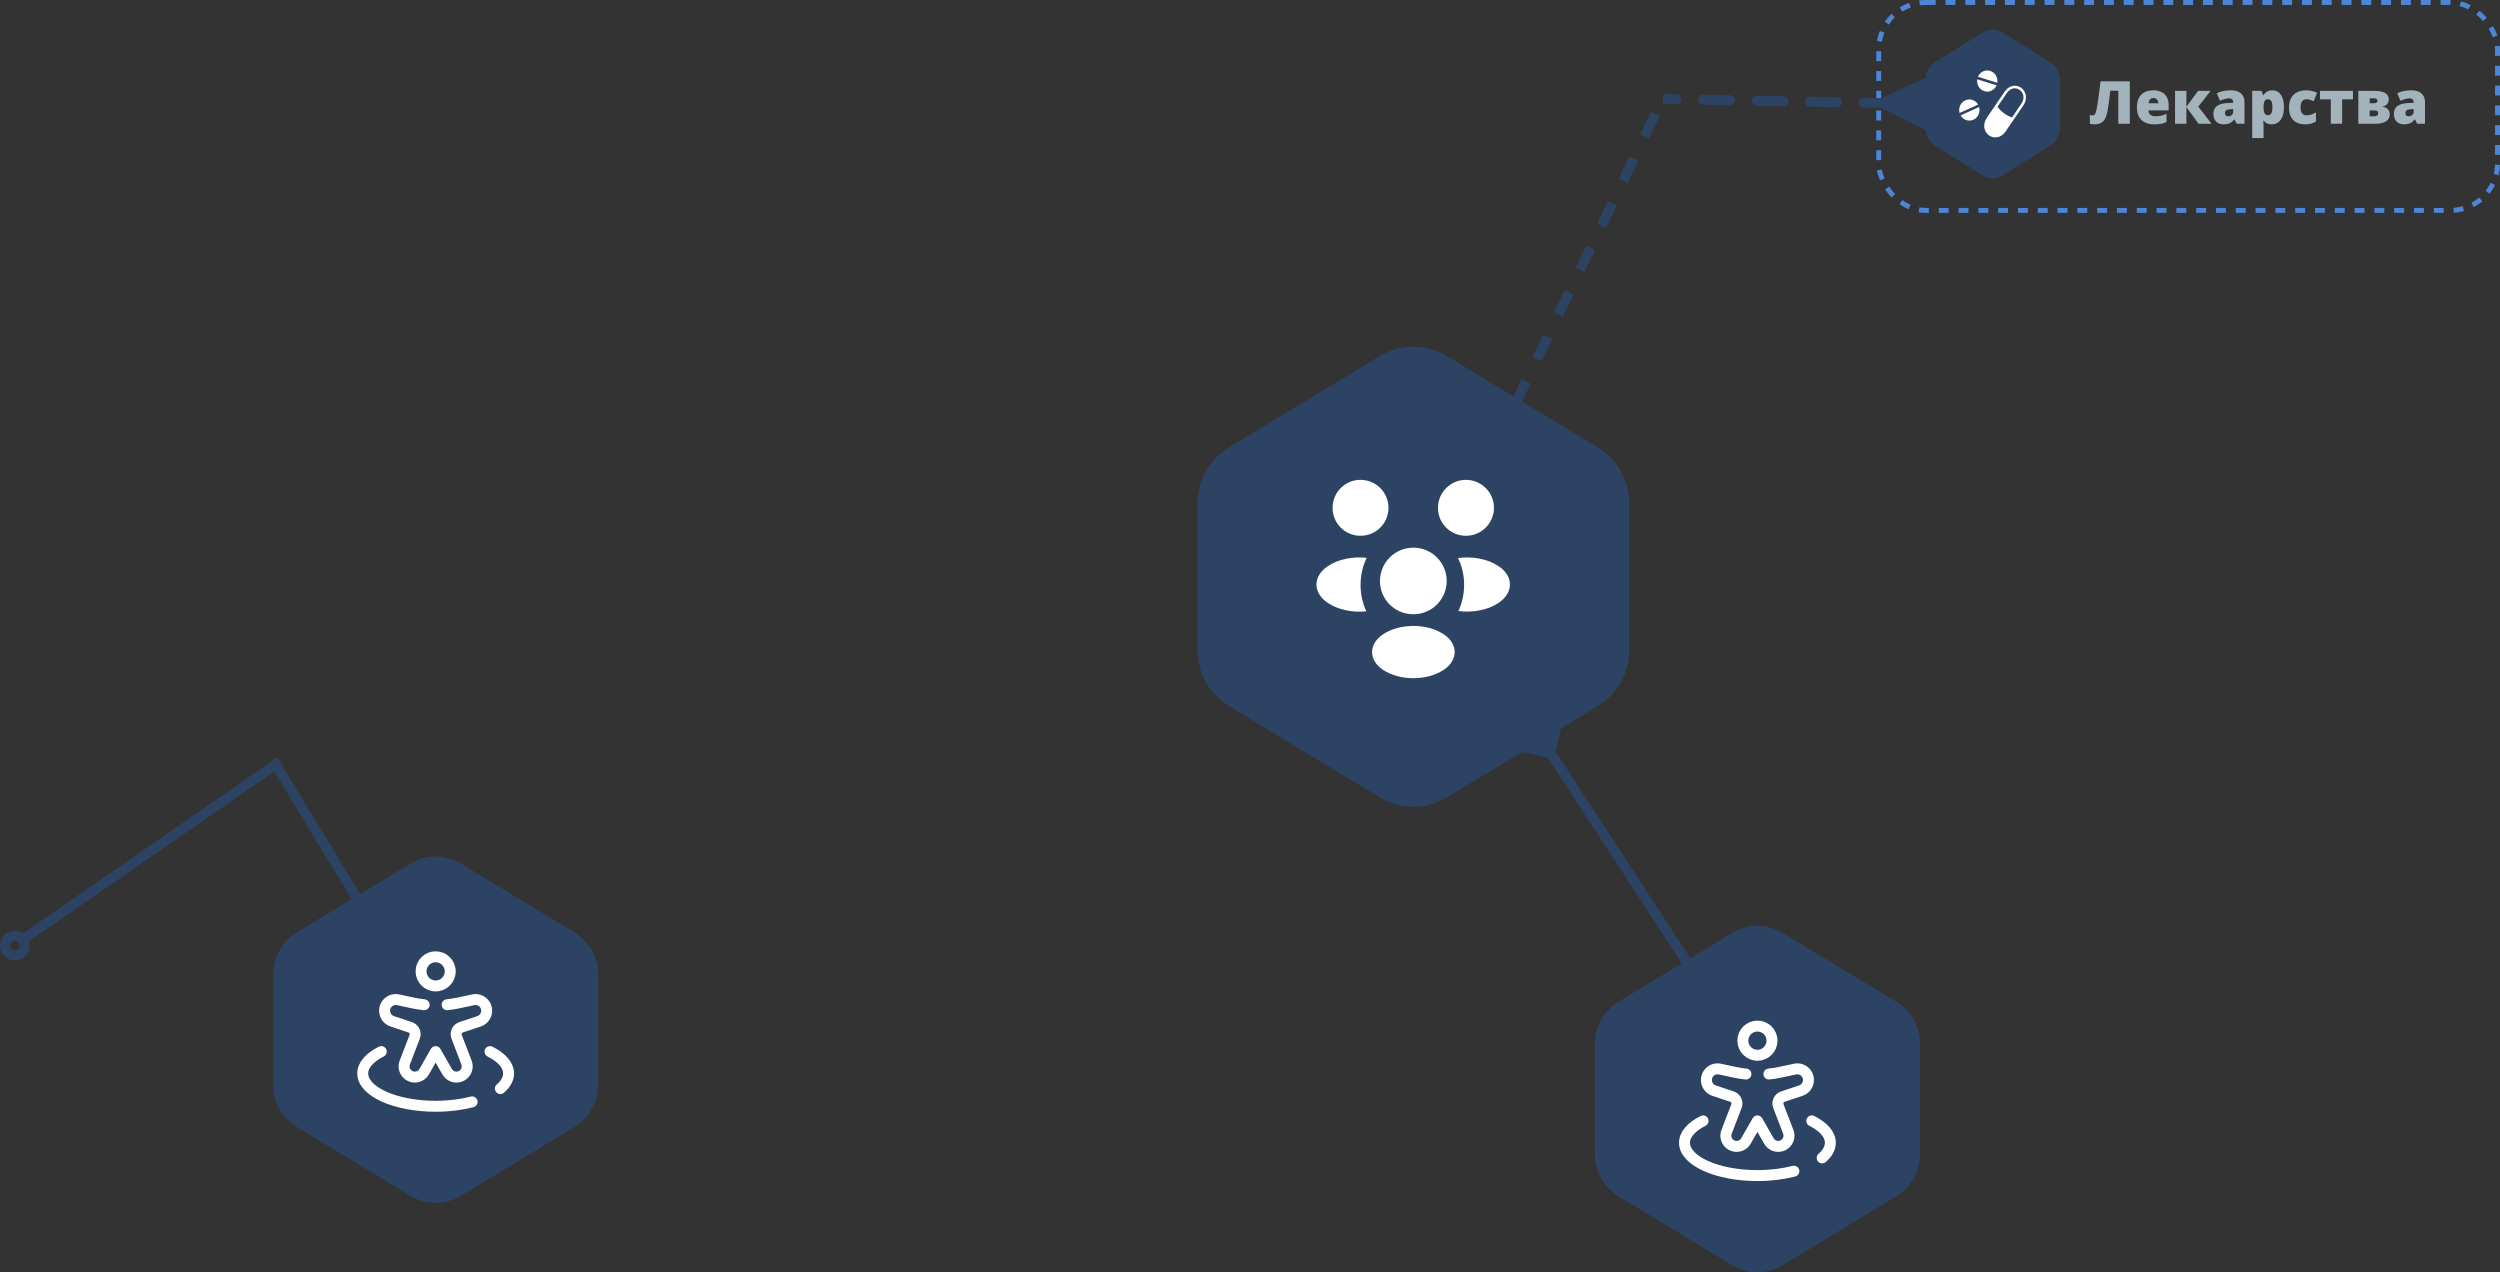 <svg width="505" height="257" viewBox="0 0 505 257" fill="none" xmlns="http://www.w3.org/2000/svg">
<rect x="0" y="0" width="505" height="257" fill="#333333" stroke="none"/>
<path d="M292.277 71.918C290.234 70.68 287.89 70.025 285.5 70.025C283.11 70.025 280.766 70.68 278.723 71.918L248.207 90.413C246.284 91.579 244.694 93.22 243.59 95.179C242.487 97.138 241.907 99.348 241.906 101.597V131.403C241.907 133.652 242.487 135.862 243.59 137.821C244.694 139.78 246.284 141.421 248.207 142.587L278.723 161.082C280.766 162.32 283.11 162.975 285.5 162.975C287.89 162.975 290.234 162.32 292.277 161.082L322.793 142.587C324.716 141.421 326.306 139.78 327.41 137.821C328.513 135.862 329.093 133.652 329.094 131.403V101.597C329.093 99.348 328.513 97.138 327.41 95.179C326.306 93.22 324.716 91.579 322.793 90.413L292.277 71.918Z" fill="#2C4363"/>
<path d="M296.321 108.222C296.184 108.202 296.047 108.202 295.91 108.222C292.876 108.124 290.469 105.638 290.469 102.585C290.469 99.474 292.994 96.929 296.125 96.929C299.237 96.929 301.781 99.454 301.781 102.585C301.762 105.638 299.354 108.124 296.321 108.222Z" fill="white"/>
<path d="M302.706 121.785C300.514 123.253 297.441 123.801 294.603 123.429C295.347 121.824 295.739 120.043 295.758 118.164C295.758 116.207 295.328 114.348 294.506 112.724C297.402 112.332 300.475 112.88 302.686 114.348C305.778 116.383 305.778 119.73 302.706 121.785Z" fill="white"/>
<path d="M274.619 108.222C274.756 108.202 274.893 108.202 275.03 108.222C278.063 108.124 280.471 105.638 280.471 102.585C280.471 99.454 277.946 96.929 274.815 96.929C271.703 96.929 269.178 99.454 269.178 102.585C269.178 105.638 271.586 108.124 274.619 108.222Z" fill="white"/>
<path d="M274.836 118.165C274.836 120.063 275.247 121.864 275.991 123.488C273.231 123.782 270.354 123.194 268.241 121.805C265.149 119.75 265.149 116.403 268.241 114.348C270.335 112.939 273.29 112.372 276.069 112.685C275.267 114.329 274.836 116.188 274.836 118.165Z" fill="white"/>
<path d="M285.736 124.074C285.58 124.054 285.404 124.054 285.228 124.074C281.627 123.956 278.75 121.001 278.75 117.361C278.769 113.643 281.764 110.629 285.502 110.629C289.22 110.629 292.234 113.643 292.234 117.361C292.214 121.001 289.357 123.956 285.736 124.074Z" fill="white"/>
<path d="M279.376 128.126C276.421 130.103 276.421 133.352 279.376 135.309C282.742 137.559 288.261 137.559 291.627 135.309C294.582 133.332 294.582 130.083 291.627 128.126C288.281 125.876 282.762 125.876 279.376 128.126Z" fill="white"/>
<path d="M307.684 143.618L306.002 151.608L313.992 153.29L315.674 145.3L307.684 143.618ZM310 149L340 195L341.675 193.907L311.675 147.907L310 149Z" fill="#2C4363"/>
<path d="M360.101 188.444C358.563 187.512 356.799 187.019 355 187.019C353.201 187.019 351.437 187.512 349.899 188.444L326.93 202.365C325.483 203.242 324.286 204.477 323.455 205.952C322.624 207.426 322.188 209.09 322.188 210.782V233.217C322.188 234.91 322.624 236.574 323.455 238.048C324.286 239.523 325.483 240.758 326.93 241.635L349.899 255.556C351.437 256.488 353.201 256.981 355 256.981C356.799 256.981 358.563 256.488 360.101 255.556L383.07 241.635C384.517 240.758 385.714 239.523 386.545 238.048C387.376 236.574 387.812 234.91 387.812 233.217V210.782C387.812 209.09 387.376 207.426 386.545 205.952C385.714 204.477 384.517 203.242 383.07 202.365L360.101 188.444Z" fill="#2C4363"/>
<path d="M357.946 210.215C357.946 211.843 356.627 213.162 355 213.162C353.373 213.162 352.054 211.843 352.054 210.215C352.054 208.588 353.373 207.269 355 207.269C356.627 207.269 357.946 208.588 357.946 210.215Z" stroke="white" stroke-width="2.21"/>
<path d="M355 226.419L355.959 225.871C355.763 225.527 355.397 225.314 355 225.314C354.604 225.314 354.238 225.527 354.041 225.871L355 226.419ZM352.563 218.055C353.17 218.119 353.713 217.679 353.777 217.073C353.842 216.466 353.402 215.922 352.795 215.858L352.563 218.055ZM357.205 215.858C356.599 215.922 356.159 216.466 356.223 217.073C356.287 217.679 356.831 218.119 357.437 218.055L357.205 215.858ZM345.883 221.353L349.087 222.421L349.786 220.325L346.582 219.256L345.883 221.353ZM349.575 223.454L347.738 228.229L349.8 229.022L351.637 224.247L349.575 223.454ZM363.419 219.256L360.214 220.325L360.913 222.421L364.117 221.353L363.419 219.256ZM358.363 224.247L360.2 229.022L362.262 228.229L360.426 223.454L358.363 224.247ZM353.638 231.029L355.959 226.967L354.041 225.871L351.72 229.933L353.638 231.029ZM362.35 214.876L359.555 215.475L360.018 217.635L362.813 217.036L362.35 214.876ZM350.446 215.475L347.65 214.876L347.187 217.036L349.983 217.635L350.446 215.475ZM354.041 226.967L356.362 231.029L358.281 229.933L355.959 225.871L354.041 226.967ZM359.555 215.475C359.398 215.508 359.324 215.524 359.252 215.539L359.7 217.703C359.781 217.686 359.864 217.668 360.018 217.635L359.555 215.475ZM349.983 217.635C350.137 217.668 350.219 217.686 350.301 217.703L350.748 215.539C350.676 215.524 350.603 215.508 350.446 215.475L349.983 217.635ZM350.795 232.679C351.97 232.679 353.055 232.05 353.638 231.029L351.72 229.933C351.53 230.265 351.177 230.47 350.795 230.47V232.679ZM360.2 229.022C360.468 229.72 359.953 230.47 359.206 230.47V232.679C361.504 232.679 363.087 230.374 362.262 228.229L360.2 229.022ZM360.214 220.325C359.887 220.434 359.54 220.542 359.257 220.716L360.418 222.596C360.404 222.604 360.416 222.595 360.501 222.562C360.59 222.529 360.711 222.488 360.913 222.421L360.214 220.325ZM360.426 223.454C360.349 223.255 360.304 223.136 360.273 223.045C360.244 222.959 360.244 222.944 360.246 222.96L358.057 223.259C358.102 223.588 358.24 223.925 358.363 224.247L360.426 223.454ZM359.257 220.716C358.389 221.252 357.919 222.249 358.057 223.259L360.246 222.96C360.226 222.815 360.294 222.673 360.418 222.596L359.257 220.716ZM364.207 218.163C364.207 218.659 363.889 219.1 363.419 219.256L364.117 221.353C365.49 220.895 366.416 219.61 366.416 218.163H364.207ZM347.738 228.229C346.913 230.374 348.496 232.679 350.795 232.679V230.47C350.047 230.47 349.532 229.72 349.8 229.022L347.738 228.229ZM349.087 222.421C349.289 222.488 349.41 222.529 349.499 222.562C349.585 222.595 349.596 222.604 349.583 222.596L350.743 220.716C350.461 220.542 350.113 220.434 349.786 220.325L349.087 222.421ZM351.637 224.247C351.761 223.925 351.898 223.588 351.943 223.259L349.754 222.96C349.756 222.944 349.757 222.959 349.727 223.045C349.696 223.136 349.651 223.255 349.575 223.454L351.637 224.247ZM349.583 222.596C349.707 222.673 349.774 222.815 349.754 222.96L351.943 223.259C352.081 222.249 351.611 221.252 350.743 220.716L349.583 222.596ZM343.584 218.163C343.584 219.61 344.51 220.895 345.883 221.353L346.582 219.256C346.111 219.1 345.793 218.659 345.793 218.163H343.584ZM345.793 218.163C345.793 217.429 346.47 216.882 347.187 217.036L347.65 214.876C345.557 214.427 343.584 216.023 343.584 218.163H345.793ZM356.362 231.029C356.945 232.05 358.03 232.679 359.206 232.679V230.47C358.823 230.47 358.47 230.265 358.281 229.933L356.362 231.029ZM366.416 218.163C366.416 216.023 364.443 214.427 362.35 214.876L362.813 217.036C363.53 216.882 364.207 217.429 364.207 218.163H366.416ZM352.795 215.858C352.109 215.785 351.426 215.679 350.748 215.539L350.301 217.703C351.05 217.858 351.805 217.975 352.563 218.055L352.795 215.858ZM359.252 215.539C358.574 215.679 357.891 215.785 357.205 215.858L357.437 218.055C358.195 217.975 358.95 217.858 359.7 217.703L359.252 215.539Z" fill="white"/>
<path d="M365.98 226.419C368.312 227.592 369.731 229.141 369.731 230.838C369.731 231.941 369.133 232.98 368.075 233.895M344.02 226.419C341.688 227.592 340.269 229.141 340.269 230.838C340.269 234.499 346.865 237.467 355 237.467C357.683 237.467 360.199 237.144 362.365 236.58" stroke="white" stroke-width="2.21" stroke-linecap="round"/>
<path d="M93.101 174.444C91.563 173.512 89.799 173.019 88 173.019C86.201 173.019 84.437 173.512 82.899 174.444L59.93 188.365C58.483 189.242 57.286 190.477 56.455 191.952C55.624 193.426 55.188 195.09 55.188 196.782V219.217C55.188 220.91 55.624 222.574 56.455 224.048C57.286 225.523 58.483 226.758 59.93 227.635L82.899 241.556C84.437 242.488 86.201 242.981 88 242.981C89.799 242.981 91.563 242.488 93.101 241.556L116.07 227.635C117.517 226.758 118.714 225.523 119.545 224.048C120.376 222.574 120.812 220.91 120.812 219.217V196.782C120.812 195.09 120.376 193.426 119.545 191.952C118.714 190.477 117.517 189.242 116.07 188.365L93.101 174.444Z" fill="#2C4363"/>
<path d="M90.946 196.215C90.946 197.843 89.627 199.162 88 199.162C86.373 199.162 85.054 197.843 85.054 196.215C85.054 194.588 86.373 193.269 88 193.269C89.627 193.269 90.946 194.588 90.946 196.215Z" stroke="white" stroke-width="2.21"/>
<path d="M88 212.419L88.959 211.871C88.763 211.527 88.397 211.314 88 211.314C87.604 211.314 87.237 211.527 87.041 211.871L88 212.419ZM85.563 204.055C86.169 204.119 86.713 203.679 86.778 203.073C86.841 202.466 86.402 201.922 85.795 201.858L85.563 204.055ZM90.205 201.858C89.599 201.922 89.159 202.466 89.223 203.073C89.287 203.679 89.831 204.119 90.437 204.055L90.205 201.858ZM78.883 207.353L82.087 208.421L82.786 206.325L79.582 205.256L78.883 207.353ZM82.575 209.454L80.738 214.229L82.8 215.022L84.637 210.247L82.575 209.454ZM96.419 205.256L93.214 206.325L93.913 208.421L97.118 207.353L96.419 205.256ZM91.363 210.247L93.2 215.022L95.262 214.229L93.426 209.454L91.363 210.247ZM86.638 217.029L88.959 212.967L87.041 211.871L84.72 215.933L86.638 217.029ZM95.35 200.876L92.555 201.475L93.017 203.635L95.813 203.036L95.35 200.876ZM83.446 201.475L80.65 200.876L80.187 203.036L82.983 203.635L83.446 201.475ZM87.041 212.967L89.362 217.029L91.281 215.933L88.959 211.871L87.041 212.967ZM92.555 201.475C92.398 201.508 92.324 201.524 92.252 201.539L92.7 203.703C92.781 203.686 92.864 203.668 93.017 203.635L92.555 201.475ZM82.983 203.635C83.137 203.668 83.219 203.686 83.301 203.703L83.748 201.539C83.676 201.524 83.603 201.508 83.446 201.475L82.983 203.635ZM83.795 218.679C84.97 218.679 86.055 218.05 86.638 217.029L84.72 215.933C84.53 216.265 84.177 216.47 83.795 216.47V218.679ZM93.2 215.022C93.468 215.72 92.953 216.47 92.206 216.47V218.679C94.504 218.679 96.087 216.374 95.262 214.229L93.2 215.022ZM93.214 206.325C92.887 206.434 92.54 206.542 92.257 206.716L93.418 208.596C93.404 208.604 93.415 208.595 93.501 208.562C93.59 208.529 93.711 208.488 93.913 208.421L93.214 206.325ZM93.426 209.454C93.349 209.255 93.304 209.136 93.273 209.045C93.244 208.959 93.244 208.944 93.246 208.96L91.057 209.259C91.102 209.588 91.24 209.925 91.363 210.247L93.426 209.454ZM92.257 206.716C91.389 207.252 90.919 208.249 91.057 209.259L93.246 208.96C93.226 208.815 93.294 208.673 93.418 208.596L92.257 206.716ZM97.207 204.163C97.207 204.659 96.889 205.1 96.419 205.256L97.118 207.353C98.49 206.895 99.416 205.61 99.416 204.163H97.207ZM80.738 214.229C79.913 216.374 81.496 218.679 83.795 218.679V216.47C83.047 216.47 82.532 215.72 82.8 215.022L80.738 214.229ZM82.087 208.421C82.289 208.488 82.41 208.529 82.499 208.562C82.585 208.595 82.596 208.604 82.583 208.596L83.743 206.716C83.461 206.542 83.113 206.434 82.786 206.325L82.087 208.421ZM84.637 210.247C84.761 209.925 84.898 209.588 84.943 209.259L82.754 208.96C82.756 208.944 82.757 208.959 82.727 209.045C82.697 209.136 82.651 209.255 82.575 209.454L84.637 210.247ZM82.583 208.596C82.707 208.673 82.774 208.815 82.754 208.96L84.943 209.259C85.081 208.249 84.611 207.252 83.743 206.716L82.583 208.596ZM76.584 204.163C76.584 205.61 77.51 206.895 78.883 207.353L79.582 205.256C79.111 205.1 78.793 204.659 78.793 204.163H76.584ZM78.793 204.163C78.793 203.429 79.47 202.882 80.187 203.036L80.65 200.876C78.558 200.427 76.584 202.023 76.584 204.163H78.793ZM89.362 217.029C89.945 218.05 91.03 218.679 92.206 218.679V216.47C91.823 216.47 91.47 216.265 91.281 215.933L89.362 217.029ZM99.416 204.163C99.416 202.023 97.443 200.427 95.35 200.876L95.813 203.036C96.53 202.882 97.207 203.429 97.207 204.163H99.416ZM85.795 201.858C85.109 201.785 84.426 201.679 83.748 201.539L83.301 203.703C84.05 203.858 84.805 203.975 85.563 204.055L85.795 201.858ZM92.252 201.539C91.574 201.679 90.891 201.785 90.205 201.858L90.437 204.055C91.195 203.975 91.95 203.858 92.7 203.703L92.252 201.539Z" fill="white"/>
<path d="M98.98 212.419C101.312 213.592 102.731 215.141 102.731 216.838C102.731 217.941 102.133 218.98 101.075 219.895M77.02 212.419C74.688 213.592 73.269 215.141 73.269 216.838C73.269 220.499 79.865 223.467 88 223.467C90.683 223.467 93.199 223.144 95.365 222.58" stroke="white" stroke-width="2.21" stroke-linecap="round"/>
<line x1="72.145" y1="181.519" x2="55.145" y2="153.519" stroke="#2C4363" stroke-width="2"/>
<line x1="56.569" y1="153.822" x2="4.569" y2="189.822" stroke="#2C4363" stroke-width="2"/>
<path d="M306.1 81.565L335.1 21.565" stroke="#2C4363" stroke-width="2" stroke-dasharray="5 5"/>
<circle cx="3" cy="191" r="2" stroke="#2C4363" stroke-width="2"/>
<rect x="379.5" y="0.5" width="125" height="42" rx="9.5" stroke="#4D86D6" stroke-dasharray="2 2"/>
<g clip-path="url(#clip0_133_39)">
<path d="M404.613 6.619C403.976 6.219 403.245 6.008 402.5 6.008C401.755 6.008 401.024 6.219 400.387 6.619L390.871 12.585C390.271 12.961 389.776 13.49 389.431 14.122C389.087 14.754 388.906 15.467 388.906 16.192V25.808C388.906 26.533 389.087 27.246 389.431 27.878C389.776 28.51 390.271 29.039 390.871 29.415L400.387 35.381C401.024 35.781 401.755 35.992 402.5 35.992C403.245 35.992 403.976 35.781 404.613 35.381L414.129 29.415C414.729 29.039 415.224 28.51 415.569 27.878C415.913 27.246 416.094 26.533 416.094 25.808V16.192C416.094 15.467 415.913 14.754 415.569 14.122C415.224 13.49 414.729 12.961 414.129 12.585L404.613 6.619Z" fill="#2C4363"/>
<path d="M401.396 14.236C400.598 14.25 399.877 14.742 399.551 15.504L403.455 16.724C403.627 15.665 403.012 14.638 402.022 14.326C401.845 14.271 401.659 14.24 401.473 14.236H401.396ZM399.402 16.014C399.227 17.076 399.843 18.106 400.835 18.416C401.831 18.727 402.892 18.218 403.31 17.233L399.402 16.014ZM406.997 17.325C406.273 17.328 405.504 17.689 404.923 18.538L401.353 23.773C400.395 25.175 400.812 26.643 401.756 27.336C402.703 28.031 404.176 27.951 405.135 26.549L408.702 21.317C409.66 19.911 409.243 18.446 408.299 17.751C407.944 17.49 407.518 17.339 407.068 17.325H406.997ZM406.945 17.837C406.983 17.837 407.02 17.837 407.054 17.84C407.4 17.854 407.726 17.982 408.001 18.186C408.736 18.724 409.105 19.799 408.279 21.009L406.433 23.717C405.409 23.433 404.093 22.465 403.496 21.556L405.346 18.846C405.83 18.138 406.405 17.848 406.945 17.837ZM397.787 20.091C397.512 20.094 397.24 20.154 396.988 20.269C396.041 20.698 395.548 21.793 395.837 22.823L399.576 21.133C399.202 20.479 398.521 20.083 397.787 20.091ZM399.78 21.619L396.041 23.311C396.569 24.24 397.68 24.613 398.632 24.184C399.582 23.752 400.074 22.651 399.78 21.619Z" fill="white"/>
</g>
<path d="M430.221 25H427.895V18.326H426.26C426.232 18.646 426.195 19.008 426.148 19.41C426.102 19.809 426.049 20.219 425.99 20.641C425.936 21.059 425.877 21.461 425.814 21.848C425.752 22.234 425.688 22.572 425.621 22.861C425.52 23.334 425.369 23.738 425.17 24.074C424.975 24.41 424.707 24.668 424.367 24.848C424.027 25.027 423.59 25.117 423.055 25.117C422.883 25.117 422.723 25.105 422.574 25.082C422.426 25.059 422.283 25.027 422.146 24.988V23.201C422.252 23.236 422.35 23.266 422.439 23.289C422.529 23.309 422.623 23.318 422.721 23.318C422.85 23.318 422.963 23.281 423.061 23.207C423.162 23.133 423.256 22.971 423.342 22.721C423.432 22.471 423.52 22.086 423.605 21.566C423.637 21.398 423.678 21.148 423.729 20.816C423.779 20.48 423.836 20.084 423.898 19.627C423.965 19.17 424.031 18.67 424.098 18.127C424.168 17.584 424.236 17.02 424.303 16.434H430.221V25ZM434.932 18.244C435.576 18.244 436.133 18.357 436.602 18.584C437.07 18.807 437.432 19.143 437.686 19.592C437.939 20.041 438.066 20.604 438.066 21.279V22.299H433.971C433.99 22.646 434.119 22.932 434.357 23.154C434.6 23.377 434.955 23.488 435.424 23.488C435.838 23.488 436.217 23.447 436.561 23.365C436.908 23.283 437.266 23.156 437.633 22.984V24.631C437.312 24.799 436.963 24.922 436.584 25C436.205 25.078 435.727 25.117 435.148 25.117C434.48 25.117 433.883 24.998 433.355 24.76C432.828 24.521 432.412 24.152 432.107 23.652C431.807 23.152 431.656 22.51 431.656 21.725C431.656 20.928 431.793 20.273 432.066 19.762C432.34 19.246 432.723 18.865 433.215 18.619C433.707 18.369 434.279 18.244 434.932 18.244ZM435.014 19.803C434.744 19.803 434.518 19.889 434.334 20.061C434.154 20.229 434.049 20.494 434.018 20.857H435.986C435.982 20.662 435.943 20.484 435.869 20.324C435.795 20.164 435.686 20.037 435.541 19.943C435.4 19.85 435.225 19.803 435.014 19.803ZM444.008 18.361H446.539L444.055 21.543L446.732 25H444.113L441.652 21.631V25H439.361V18.361H441.652V21.578L444.008 18.361ZM450.711 18.244C451.551 18.244 452.207 18.453 452.68 18.871C453.152 19.285 453.389 19.877 453.389 20.646V25H451.801L451.361 24.121H451.314C451.127 24.355 450.934 24.547 450.734 24.695C450.539 24.84 450.314 24.945 450.061 25.012C449.807 25.082 449.496 25.117 449.129 25.117C448.746 25.117 448.402 25.039 448.098 24.883C447.793 24.727 447.553 24.49 447.377 24.174C447.201 23.857 447.113 23.457 447.113 22.973C447.113 22.262 447.359 21.734 447.852 21.391C448.344 21.047 449.057 20.854 449.99 20.811L451.098 20.775V20.682C451.098 20.385 451.023 20.174 450.875 20.049C450.73 19.924 450.535 19.861 450.289 19.861C450.027 19.861 449.734 19.908 449.41 20.002C449.09 20.092 448.768 20.209 448.443 20.354L447.781 18.842C448.164 18.646 448.598 18.498 449.082 18.396C449.566 18.295 450.109 18.244 450.711 18.244ZM451.109 22.035L450.582 22.059C450.16 22.074 449.863 22.148 449.691 22.281C449.523 22.41 449.439 22.596 449.439 22.838C449.439 23.064 449.5 23.232 449.621 23.342C449.742 23.447 449.902 23.5 450.102 23.5C450.379 23.5 450.615 23.412 450.811 23.236C451.01 23.061 451.109 22.832 451.109 22.551V22.035ZM459.002 18.244C459.736 18.244 460.312 18.539 460.73 19.129C461.148 19.715 461.357 20.561 461.357 21.666C461.357 22.42 461.252 23.055 461.041 23.57C460.83 24.082 460.541 24.469 460.174 24.73C459.811 24.988 459.396 25.117 458.932 25.117C458.619 25.117 458.354 25.078 458.135 25C457.92 24.922 457.74 24.824 457.596 24.707C457.455 24.59 457.336 24.471 457.238 24.35H457.168C457.188 24.502 457.203 24.666 457.215 24.842C457.23 25.018 457.238 25.223 457.238 25.457V27.883H454.947V18.361H456.811L457.133 19.205H457.238C457.348 19.033 457.48 18.875 457.637 18.73C457.793 18.582 457.982 18.465 458.205 18.379C458.432 18.289 458.697 18.244 459.002 18.244ZM458.141 20.043C457.918 20.043 457.742 20.096 457.613 20.201C457.484 20.307 457.391 20.467 457.332 20.682C457.277 20.893 457.246 21.156 457.238 21.473V21.654C457.238 22.006 457.266 22.303 457.32 22.545C457.375 22.783 457.469 22.965 457.602 23.09C457.734 23.211 457.918 23.271 458.152 23.271C458.344 23.271 458.504 23.217 458.633 23.107C458.762 22.998 458.859 22.824 458.926 22.586C458.992 22.348 459.025 22.033 459.025 21.643C459.025 21.061 458.949 20.648 458.797 20.406C458.648 20.164 458.43 20.043 458.141 20.043ZM465.693 25.117C465.021 25.117 464.438 24.998 463.941 24.76C463.445 24.518 463.061 24.146 462.787 23.646C462.518 23.143 462.383 22.498 462.383 21.713C462.383 20.908 462.533 20.25 462.834 19.738C463.139 19.227 463.555 18.85 464.082 18.607C464.609 18.365 465.207 18.244 465.875 18.244C466.281 18.244 466.666 18.289 467.029 18.379C467.396 18.469 467.736 18.592 468.049 18.748L467.375 20.441C467.102 20.32 466.846 20.225 466.607 20.154C466.373 20.08 466.129 20.043 465.875 20.043C465.645 20.043 465.441 20.104 465.266 20.225C465.09 20.346 464.953 20.529 464.855 20.775C464.758 21.018 464.709 21.326 464.709 21.701C464.709 22.084 464.758 22.393 464.855 22.627C464.957 22.861 465.096 23.031 465.271 23.137C465.451 23.242 465.656 23.295 465.887 23.295C466.219 23.295 466.549 23.244 466.877 23.143C467.209 23.037 467.523 22.893 467.82 22.709V24.531C467.547 24.711 467.238 24.854 466.895 24.959C466.551 25.064 466.15 25.117 465.693 25.117ZM475.297 20.066H473.111V25H470.82V20.066H468.635V18.361H475.297V20.066ZM482.527 20.078C482.527 20.426 482.422 20.736 482.211 21.01C482.004 21.279 481.686 21.449 481.256 21.52V21.566C481.729 21.621 482.092 21.785 482.346 22.059C482.604 22.328 482.732 22.676 482.732 23.102C482.732 23.434 482.643 23.744 482.463 24.033C482.287 24.322 481.975 24.557 481.525 24.736C481.076 24.912 480.445 25 479.633 25H476.381V18.361H479.645C480.312 18.361 480.857 18.428 481.279 18.561C481.705 18.689 482.02 18.883 482.223 19.141C482.426 19.395 482.527 19.707 482.527 20.078ZM480.4 22.879C480.4 22.707 480.344 22.568 480.23 22.463C480.121 22.354 479.906 22.299 479.586 22.299H478.672V23.5H479.562C479.863 23.5 480.078 23.443 480.207 23.33C480.336 23.213 480.4 23.062 480.4 22.879ZM480.248 20.383C480.248 20.211 480.193 20.082 480.084 19.996C479.975 19.906 479.816 19.861 479.609 19.861H478.672V20.857H479.527C479.77 20.857 479.949 20.812 480.066 20.723C480.188 20.633 480.248 20.52 480.248 20.383ZM487.168 18.244C488.008 18.244 488.664 18.453 489.137 18.871C489.609 19.285 489.846 19.877 489.846 20.646V25H488.258L487.818 24.121H487.771C487.584 24.355 487.391 24.547 487.191 24.695C486.996 24.84 486.771 24.945 486.518 25.012C486.264 25.082 485.953 25.117 485.586 25.117C485.203 25.117 484.859 25.039 484.555 24.883C484.25 24.727 484.01 24.49 483.834 24.174C483.658 23.857 483.57 23.457 483.57 22.973C483.57 22.262 483.816 21.734 484.309 21.391C484.801 21.047 485.514 20.854 486.447 20.811L487.555 20.775V20.682C487.555 20.385 487.48 20.174 487.332 20.049C487.188 19.924 486.992 19.861 486.746 19.861C486.484 19.861 486.191 19.908 485.867 20.002C485.547 20.092 485.225 20.209 484.9 20.354L484.238 18.842C484.621 18.646 485.055 18.498 485.539 18.396C486.023 18.295 486.566 18.244 487.168 18.244ZM487.566 22.035L487.039 22.059C486.617 22.074 486.32 22.148 486.148 22.281C485.98 22.41 485.896 22.596 485.896 22.838C485.896 23.064 485.957 23.232 486.078 23.342C486.199 23.447 486.359 23.5 486.559 23.5C486.836 23.5 487.072 23.412 487.268 23.236C487.467 23.061 487.566 22.832 487.566 22.551V22.035Z" fill="#A3B3BC"/>
<path d="M379.983 21.814L389.893 26.773L390.107 15.227L380.02 19.815L379.983 21.814ZM387.315 19.95C386.763 19.94 386.307 20.379 386.297 20.931C386.286 21.483 386.726 21.939 387.278 21.95L387.315 19.95ZM381.871 21.849C382.423 21.86 382.879 21.42 382.889 20.868C382.9 20.316 382.46 19.86 381.908 19.85L381.871 21.849ZM376.501 19.75C375.949 19.739 375.493 20.179 375.483 20.731C375.473 21.283 375.912 21.739 376.464 21.749L376.501 19.75ZM371.057 21.649C371.609 21.659 372.065 21.22 372.075 20.668C372.086 20.116 371.646 19.66 371.094 19.649L371.057 21.649ZM365.687 19.549C365.135 19.539 364.679 19.978 364.669 20.53C364.659 21.083 365.098 21.538 365.65 21.549L365.687 19.549ZM360.243 21.448C360.795 21.459 361.251 21.019 361.262 20.467C361.272 19.915 360.832 19.459 360.28 19.449L360.243 21.448ZM354.873 19.349C354.321 19.338 353.865 19.778 353.855 20.33C353.845 20.882 354.284 21.338 354.836 21.348L354.873 19.349ZM349.429 21.248C349.981 21.258 350.437 20.819 350.448 20.267C350.458 19.715 350.019 19.259 349.466 19.248L349.429 21.248ZM344.059 19.148C343.507 19.138 343.051 19.577 343.041 20.129C343.031 20.682 343.47 21.137 344.022 21.148L344.059 19.148ZM338.615 21.047C339.168 21.058 339.623 20.618 339.634 20.066C339.644 19.514 339.205 19.058 338.652 19.048L338.615 21.047ZM381.908 19.85L376.501 19.75L376.464 21.749L381.871 21.849L381.908 19.85ZM371.094 19.649L365.687 19.549L365.65 21.549L371.057 21.649L371.094 19.649ZM360.28 19.449L354.873 19.349L354.836 21.348L360.243 21.448L360.28 19.449ZM349.466 19.248L344.059 19.148L344.022 21.148L349.429 21.248L349.466 19.248ZM338.652 19.048L335.949 18.998L335.912 20.997L338.615 21.047L338.652 19.048Z" fill="#2C4363"/>
<defs>
<clipPath id="clip0_133_39">
<rect width="29" height="30" fill="white" transform="translate(388 6)"/>
</clipPath>
</defs>
</svg>
